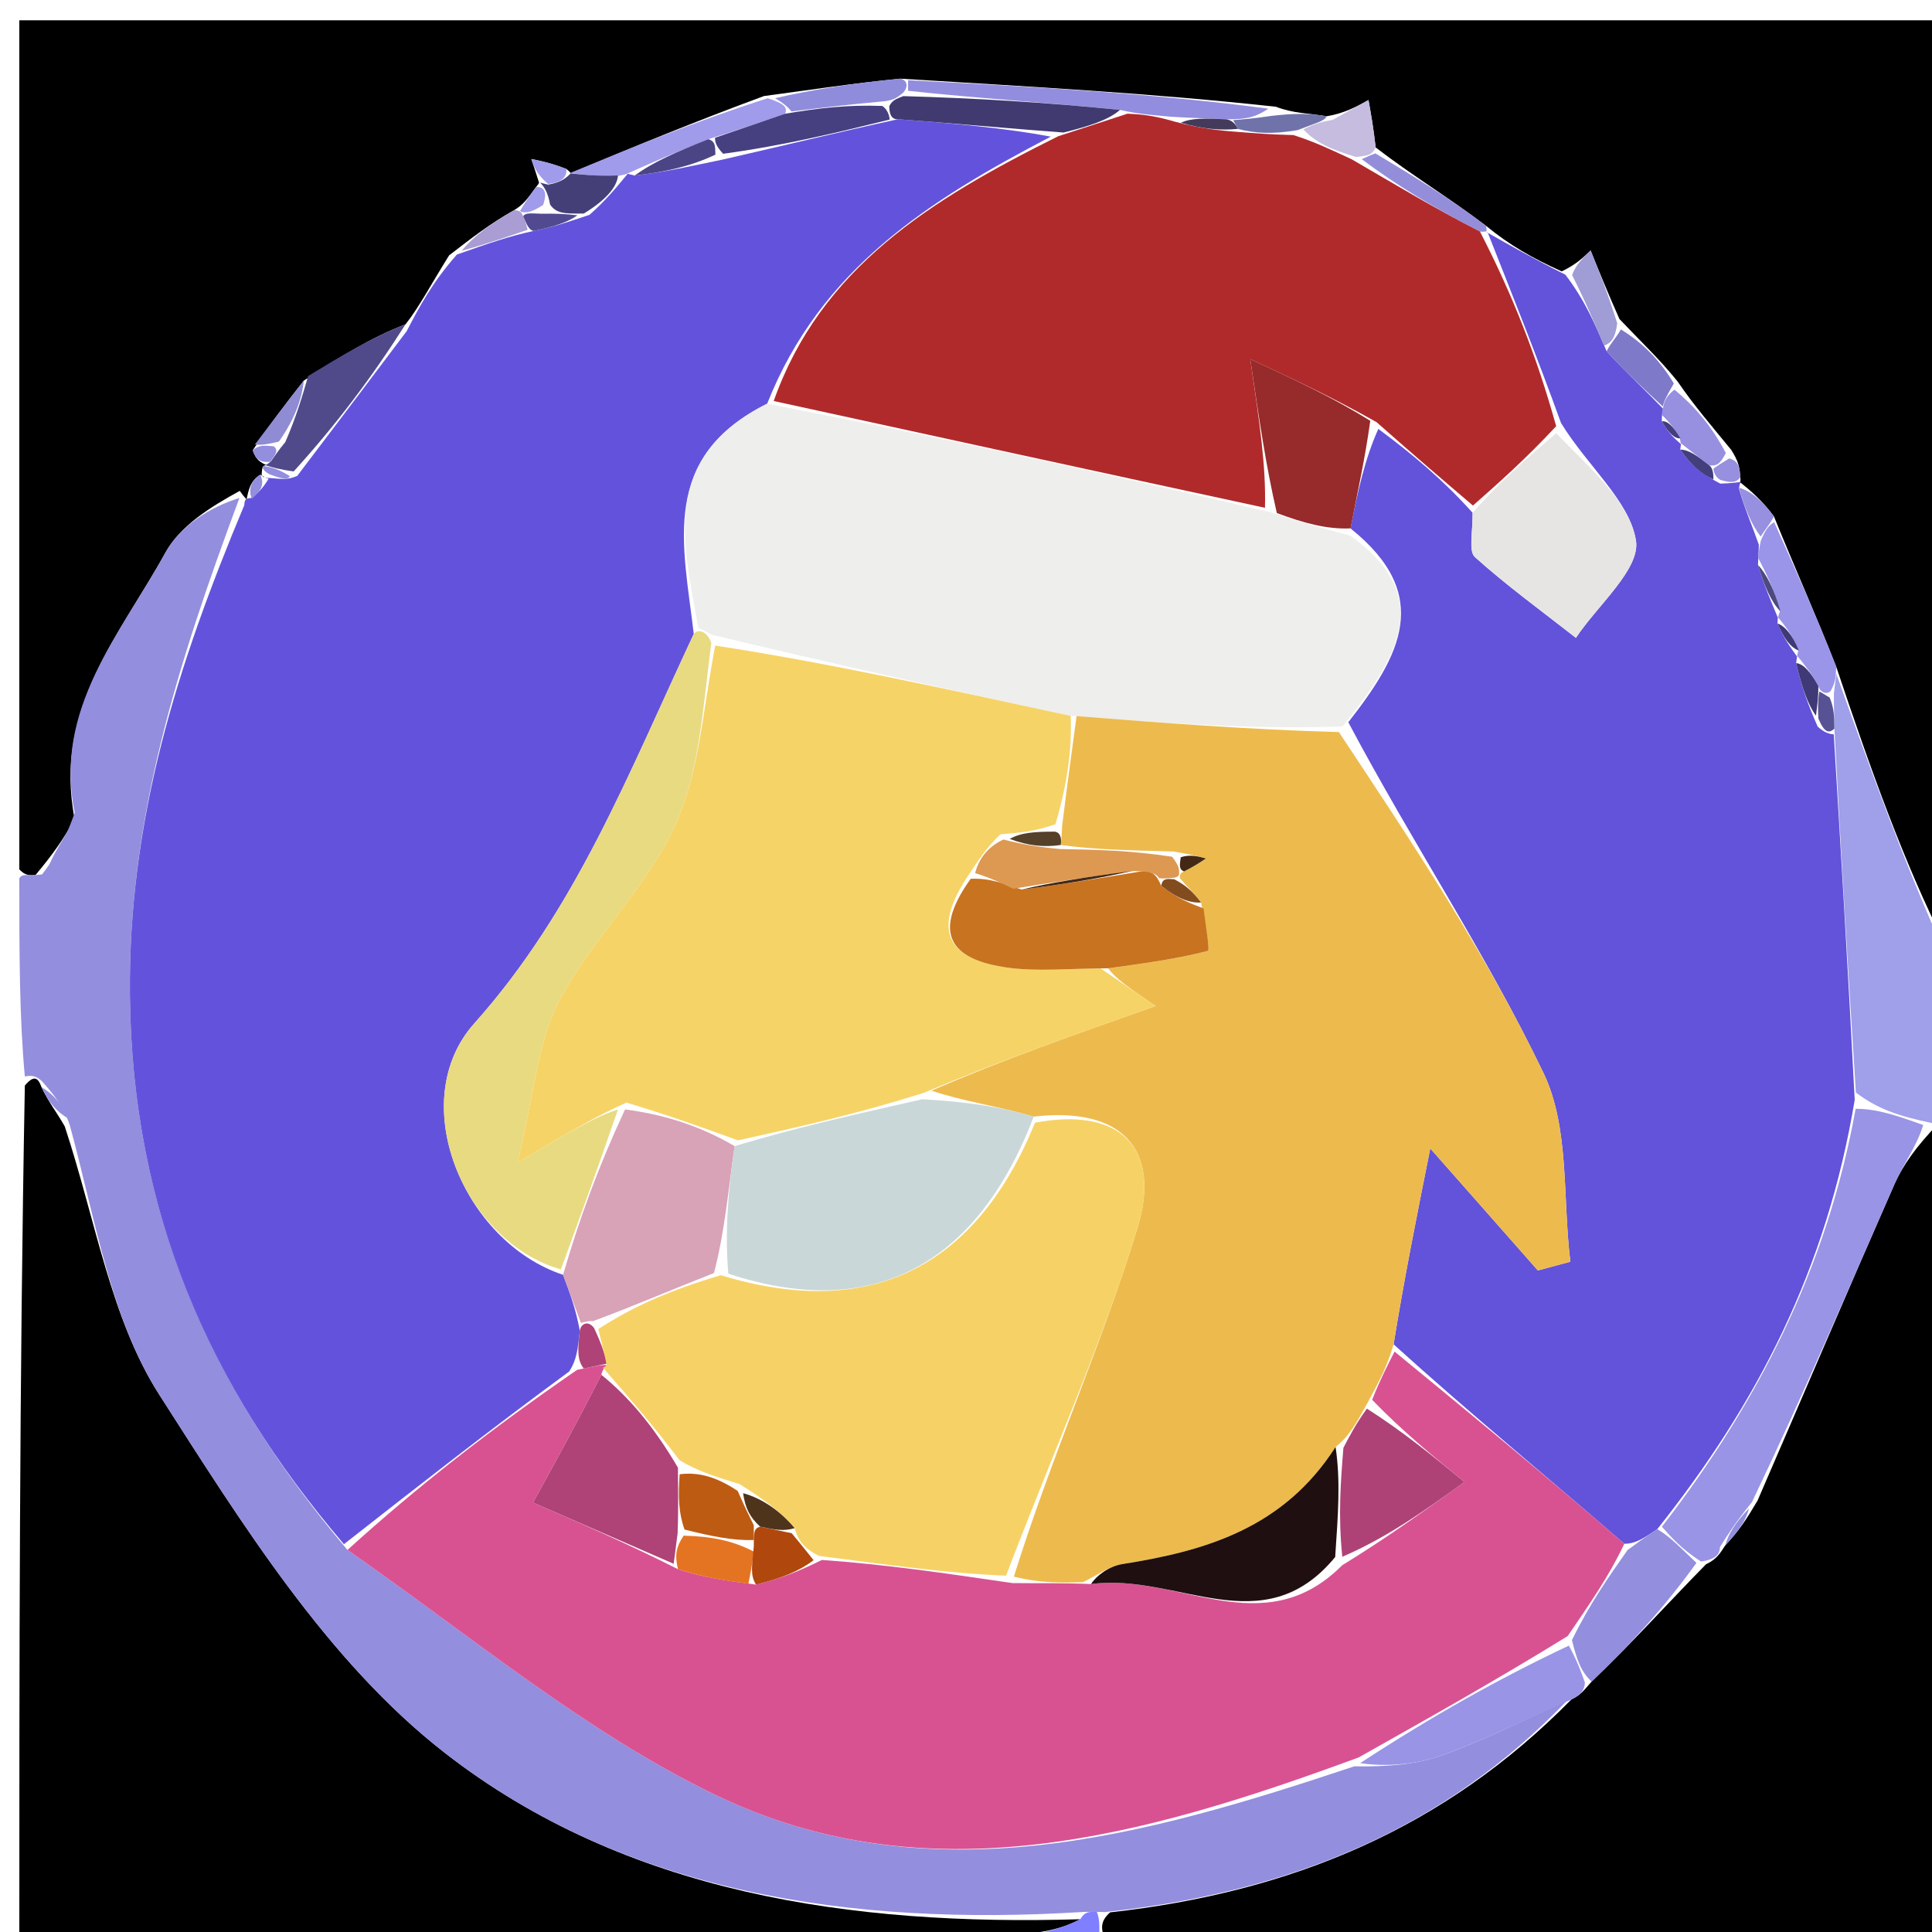 <svg version="1.1" id="Layer_1" xmlns="http://www.w3.org/2000/svg" xmlns:xlink="http://www.w3.org/1999/xlink" x="0px" y="0px"
	 width="100%" viewBox="0 0 100 100" enable-background="new 0 0 100 100" xml:space="preserve">
<path fill="#000000" opacity="1" stroke="none" 
	d="
M1,45 
	C1,30.367 1,15.734 1,1.05 
	C34.224,1.05 67.447,1.05 101,1.05 
	C101,16.686 101,32.374 100.674,48.868 
	C98.582,44.743 96.815,39.812 95.042,34.507 
	C93.966,31.765 92.898,29.395 91.818,26.728 
	C91.222,25.923 90.637,25.417 90.052,24.948 
	C90.052,24.986 90.111,24.94 90.077,24.706 
	C90.046,24.146 89.96,23.846 89.612,23.291 
	C88.577,22.023 87.715,21.036 86.822,19.732 
	C85.864,18.553 84.937,17.691 83.822,16.512 
	C83.2,15.118 82.765,14.042 82.331,12.965 
	C81.948,13.332 81.565,13.699 80.834,14.046 
	C79.314,13.36 78.142,12.695 76.917,11.689 
	C74.972,10.212 73.081,9.075 71.204,7.632 
	C71.089,6.61 70.961,5.894 70.833,5.179 
	C70.213,5.521 69.593,5.863 68.673,6.017 
	C67.659,5.851 66.946,5.873 66.04,5.525 
	C59.565,4.82 53.284,4.485 46.59,4.072 
	C44.096,4.318 42.014,4.643 39.545,4.971 
	C35.941,6.301 32.724,7.628 29.525,8.972 
	C29.543,8.988 29.566,8.945 29.321,8.749 
	C28.551,8.446 28.026,8.338 27.501,8.23 
	C27.629,8.614 27.758,8.998 27.888,9.413 
	C27.89,9.444 27.952,9.438 27.751,9.675 
	C27.329,10.248 27.11,10.585 26.609,10.879 
	C25.384,11.566 24.44,12.296 23.247,13.216 
	C22.348,14.652 21.697,15.898 20.989,16.788 
	C19.271,17.442 17.611,18.452 15.725,19.702 
	C14.731,20.965 13.962,21.987 13.082,23.305 
	C13.229,23.775 13.487,23.95 13.809,24.078 
	C13.873,24.032 13.721,24.076 13.645,24.118 
	C13.568,24.161 13.563,24.336 13.545,24.528 
	C13.527,24.72 13.908,24.776 13.475,24.572 
	C12.949,24.884 12.856,25.399 12.761,25.864 
	C12.758,25.813 12.663,25.778 12.411,25.407 
	C10.932,26.218 9.334,27.197 8.551,28.623 
	C6.251,32.816 2.751,36.667 3.862,42.377 
	C3.282,43.464 2.708,44.246 1.845,45.284 
	C1.37,45.361 1.185,45.181 1,45 
z"/>
<path fill="#000000" opacity="1" stroke="none" 
	d="
M45,101 
	C30.406,101 15.812,101 1,101 
	C1,86.313 1,71.625 1.286,56.187 
	C1.773,55.613 1.974,55.79 2.15,56.274 
	C2.517,57.053 2.909,57.525 3.352,58.302 
	C4.96,63.177 5.723,68.255 8.252,72.2 
	C12.514,78.85 16.948,86 23.028,90.731 
	C32.392,98.018 44.106,99.695 55.915,99.339 
	C54.878,99.879 53.896,100.048 52.529,100.135 
	C51.084,100.087 50.026,100.121 48.583,100.087 
	C47.132,100.346 46.066,100.673 45,101 
z"/>
<path fill="#000000" opacity="1" stroke="none" 
	d="
M101,59 
	C101,72.928 101,86.857 101,101 
	C86.646,101 72.292,101 57.372,100.665 
	C56.884,99.875 56.961,99.422 57.461,98.983 
	C66.845,97.938 74.756,94.65 81.329,87.968 
	C81.86,87.711 82.017,87.441 82.382,87.04 
	C84.508,85.005 86.287,83.019 88.304,80.965 
	C88.848,80.706 89.01,80.43 89.31,79.973 
	C90.001,79.248 90.409,78.62 90.971,77.67 
	C93.424,72.006 95.701,66.653 98.042,61.328 
	C98.506,60.272 99.215,59.324 100.261,58.225 
	C100.808,58.415 100.904,58.708 101,59 
z"/>
<path fill="#938EDE" opacity="1" stroke="none" 
	d="
M81.097,88.036 
	C74.756,94.65 66.845,97.938 57.193,98.968 
	C56.326,98.947 56.148,98.958 55.971,98.968 
	C44.106,99.695 32.392,98.018 23.028,90.731 
	C16.948,86 12.514,78.85 8.252,72.2 
	C5.723,68.255 4.96,63.177 3.606,58.218 
	C3.264,57.208 2.72,56.588 2.175,55.967 
	C1.974,55.79 1.773,55.613 1.286,55.718 
	C1,52.639 1,49.277 1,45.458 
	C1.185,45.181 1.37,45.361 2.176,45.261 
	C3.153,44.01 3.51,43.04 3.867,42.07 
	C2.751,36.667 6.251,32.816 8.551,28.623 
	C9.334,27.197 10.932,26.218 12.392,25.777 
	C9.146,34.498 6.631,42.466 6.725,51.542 
	C6.841,62.722 10.814,71.753 17.984,80.225 
	C24.413,84.703 30.29,89.649 36.992,92.888 
	C48.031,98.223 59.173,95.07 70.095,91.426 
	C71.666,91.448 73.227,91.363 74.637,90.858 
	C76.844,90.067 78.949,88.991 81.097,88.036 
z"/>
<path fill="#9F9FEA" opacity="1" stroke="none" 
	d="
M101,58.546 
	C100.904,58.708 100.808,58.415 99.996,58.129 
	C98.223,57.76 97.166,57.385 96.06,56.549 
	C95.646,50.061 95.281,44.035 94.948,37.711 
	C94.946,37.016 94.912,36.619 94.923,35.887 
	C94.995,35.328 95.022,35.104 95.049,34.88 
	C96.815,39.812 98.582,44.743 100.674,49.337 
	C101,52.031 101,55.061 101,58.546 
z"/>
<path fill="#7F7FFF" opacity="1" stroke="none" 
	d="
M55.915,99.339 
	C56.148,98.958 56.326,98.947 56.771,98.952 
	C56.961,99.422 56.884,99.875 56.903,100.665 
	C55.933,101 54.866,101 53.381,100.804 
	C52.963,100.608 52.915,100.216 52.915,100.216 
	C53.896,100.048 54.878,99.879 55.915,99.339 
z"/>
<path fill="#7F7FFF" opacity="1" stroke="none" 
	d="
M45.4,101 
	C46.066,100.673 47.132,100.346 48.591,100.298 
	C48.985,100.577 49,101 49,101 
	C47.933,101 46.867,101 45.4,101 
z"/>
<path fill="#AA95AA" opacity="1" stroke="none" 
	d="
M49.4,101 
	C49,101 48.985,100.577 48.976,100.366 
	C50.026,100.121 51.084,100.087 52.529,100.135 
	C52.915,100.216 52.963,100.608 52.981,100.804 
	C51.933,101 50.867,101 49.4,101 
z"/>
<path fill="#6353DC" opacity="1" stroke="none" 
	d="
M17.802,79.927 
	C10.814,71.753 6.841,62.722 6.725,51.542 
	C6.631,42.466 9.146,34.498 12.644,26.148 
	C12.663,25.778 12.758,25.813 13.032,25.766 
	C13.507,25.404 13.708,25.09 13.908,24.776 
	C13.908,24.776 13.527,24.72 13.928,24.739 
	C14.614,24.798 14.899,24.839 15.384,24.634 
	C17.404,21.974 19.225,19.559 21.047,17.144 
	C21.697,15.898 22.348,14.652 23.65,13.174 
	C25.303,12.591 26.306,12.241 27.616,11.953 
	C28.677,11.747 29.431,11.478 30.514,11.118 
	C31.395,10.338 31.946,9.648 32.501,8.982 
	C32.504,9.005 32.461,8.987 32.854,9.087 
	C34.51,8.891 35.773,8.596 37.434,8.253 
	C40.571,7.534 43.309,6.862 46.475,6.171 
	C49.488,6.395 52.075,6.638 54.387,7.072 
	C48.088,10.369 42.475,13.903 39.71,20.894 
	C34.124,23.684 35.364,28.158 35.909,32.815 
	C32.522,40.044 29.814,47.079 24.55,52.971 
	C20.949,57.001 23.982,64.272 29.145,65.985 
	C29.527,67.004 29.798,67.741 30.012,68.883 
	C29.906,69.831 29.857,70.373 29.466,70.985 
	C25.351,74.011 21.577,76.969 17.802,79.927 
z"/>
<path fill="#6352DA" opacity="1" stroke="none" 
	d="
M94.915,38.009 
	C95.281,44.035 95.646,50.061 95.999,56.93 
	C94.537,65.735 90.923,72.681 85.782,79.147 
	C85.11,79.59 84.677,79.909 84.076,79.905 
	C80,76.374 76.091,73.166 72.132,69.582 
	C72.68,66.2 73.28,63.196 74.03,59.443 
	C76.037,61.719 77.819,63.738 79.6,65.758 
	C80.16,65.607 80.721,65.457 81.282,65.306 
	C80.874,62.029 81.251,58.375 79.897,55.551 
	C76.931,49.369 73.088,43.608 69.788,37.383 
	C72.483,33.941 74.212,30.799 69.902,27.35 
	C70.288,25.363 70.652,23.745 71.342,22.199 
	C73.192,23.57 74.715,24.869 76.221,26.54 
	C76.235,27.57 75.999,28.527 76.344,28.837 
	C78,30.325 79.812,31.639 81.569,33.015 
	C82.693,31.322 84.914,29.453 84.677,27.978 
	C84.346,25.917 82.183,24.15 80.799,21.896 
	C79.515,18.345 78.235,15.155 76.98,11.976 
	C77.005,11.988 76.971,12.029 76.971,12.029 
	C78.142,12.695 79.314,13.36 81.024,14.218 
	C82.048,15.57 82.534,16.729 83.159,18.181 
	C84.22,19.328 85.144,20.184 86.074,21.148 
	C86.08,21.255 86.004,21.458 86.018,21.809 
	C86.37,22.441 86.707,22.721 87.019,23.001 
	C86.994,23.001 87.02,22.958 86.969,23.271 
	C87.507,24.062 88.096,24.538 89.043,25.032 
	C89.638,25.013 89.874,24.976 90.111,24.94 
	C90.111,24.94 90.052,24.986 90.006,25.282 
	C90.318,26.37 90.675,27.162 91.035,28.186 
	C91.038,28.418 91.004,28.882 90.993,29.24 
	C91.34,30.394 91.699,31.189 92.03,31.991 
	C92.002,31.999 92.028,31.947 92.003,32.271 
	C92.338,33.064 92.698,33.533 93.028,34.001 
	C92.999,34.001 93.026,33.95 92.969,34.32 
	C93.262,35.616 93.612,36.54 94.084,37.611 
	C94.419,37.908 94.655,37.992 94.915,38.009 
z"/>
<path fill="#928DDE" opacity="1" stroke="none" 
	d="
M47.002,4.151 
	C53.284,4.485 59.565,4.82 65.646,5.624 
	C64.905,6.134 64.366,6.176 63.46,6.174 
	C62.358,6.119 61.622,6.107 60.573,6.039 
	C59.627,5.949 58.994,5.917 57.969,5.689 
	C54.052,5.29 50.527,5.086 47.002,4.699 
	C47.001,4.516 47.002,4.151 47.002,4.151 
z"/>
<path fill="#504A8A" opacity="1" stroke="none" 
	d="
M20.989,16.788 
	C19.225,19.559 17.404,21.974 15.202,24.401 
	C14.454,24.3 14.088,24.188 13.721,24.076 
	C13.721,24.076 13.873,24.032 14.037,23.858 
	C14.302,23.499 14.404,23.314 14.766,22.886 
	C15.334,21.583 15.642,20.523 15.95,19.463 
	C17.611,18.452 19.271,17.442 20.989,16.788 
z"/>
<path fill="#A09BEB" opacity="1" stroke="none" 
	d="
M32.461,8.987 
	C32.461,8.987 32.504,9.005 31.99,9.106 
	C30.82,9.123 30.163,9.039 29.507,8.955 
	C32.724,7.628 35.941,6.301 39.732,5.085 
	C40.561,5.347 40.781,5.537 40.638,5.886 
	C39.21,6.38 38.111,6.754 36.668,7.202 
	C35.036,7.846 33.749,8.417 32.461,8.987 
z"/>
<path fill="#9B95E9" opacity="1" stroke="none" 
	d="
M91.004,28.882 
	C91.004,28.882 91.038,28.418 91.135,28.005 
	C91.39,27.36 91.589,27.171 91.829,27.026 
	C92.898,29.395 93.966,31.765 95.042,34.507 
	C95.022,35.104 94.995,35.328 94.75,35.773 
	C94.532,35.994 94.171,35.79 94.118,35.504 
	C93.718,34.794 93.372,34.372 93.026,33.95 
	C93.026,33.95 92.999,34.001 93.079,33.671 
	C92.782,32.877 92.405,32.412 92.028,31.947 
	C92.028,31.947 92.002,31.999 92.128,31.653 
	C91.838,30.499 91.421,29.691 91.004,28.882 
z"/>
<path fill="#948EDA" opacity="1" stroke="none" 
	d="
M71.19,7.938 
	C73.081,9.075 74.972,10.212 76.917,11.689 
	C76.971,12.029 77.005,11.988 76.625,11.992 
	C74.25,10.785 72.255,9.573 70.485,8.239 
	C70.87,8.058 71.03,7.998 71.19,7.938 
z"/>
<path fill="#908CDC" opacity="1" stroke="none" 
	d="
M40.966,5.767 
	C40.781,5.537 40.561,5.347 40.119,5.083 
	C42.014,4.643 44.096,4.318 46.59,4.072 
	C47.002,4.151 47.001,4.516 46.755,4.792 
	C46.347,5.133 46.184,5.198 45.657,5.253 
	C43.851,5.417 42.408,5.592 40.966,5.767 
z"/>
<path fill="#A09CD6" opacity="1" stroke="none" 
	d="
M83.021,17.889 
	C82.534,16.729 82.048,15.57 81.371,14.238 
	C81.565,13.699 81.948,13.332 82.331,12.965 
	C82.765,14.042 83.2,15.118 83.707,16.733 
	C83.601,17.569 83.348,17.775 83.021,17.889 
z"/>
<path fill="#7F79CA" opacity="1" stroke="none" 
	d="
M83.159,18.181 
	C83.348,17.775 83.601,17.569 83.896,17.051 
	C84.937,17.691 85.864,18.553 86.637,19.849 
	C86.267,20.492 86.128,20.744 86.068,21.04 
	C85.144,20.184 84.22,19.328 83.159,18.181 
z"/>
<path fill="#444077" opacity="1" stroke="none" 
	d="
M29.525,8.972 
	C30.163,9.039 30.82,9.123 31.987,9.083 
	C31.946,9.648 31.395,10.338 30.218,11.053 
	C29.194,11.065 28.795,11.052 28.472,10.587 
	C28.35,9.902 28.151,9.67 27.952,9.438 
	C27.952,9.438 27.89,9.444 28.373,9.557 
	C29.093,9.428 29.329,9.186 29.566,8.945 
	C29.566,8.945 29.543,8.988 29.525,8.972 
z"/>
<path fill="#C5BCE0" opacity="1" stroke="none" 
	d="
M68.973,6.205 
	C69.593,5.863 70.213,5.521 70.833,5.179 
	C70.961,5.894 71.089,6.61 71.204,7.632 
	C71.03,7.998 70.87,8.058 70.189,8.123 
	C68.861,7.736 68.054,7.344 67.462,6.696 
	C68.109,6.362 68.541,6.283 68.973,6.205 
z"/>
<path fill="#A99DD3" opacity="1" stroke="none" 
	d="
M27.31,11.892 
	C26.306,12.241 25.303,12.591 23.898,12.983 
	C24.44,12.296 25.384,11.566 26.637,10.876 
	C26.946,10.916 26.967,10.967 27.08,11.188 
	C27.193,11.409 27.31,11.892 27.31,11.892 
z"/>
<path fill="#938EDE" opacity="1" stroke="none" 
	d="
M3.862,42.377 
	C3.51,43.04 3.153,44.01 2.465,45.003 
	C2.708,44.246 3.282,43.464 3.862,42.377 
z"/>
<path fill="#978FDF" opacity="1" stroke="none" 
	d="
M86.074,21.148 
	C86.128,20.744 86.267,20.492 86.669,20.166 
	C87.715,21.036 88.577,22.023 89.329,23.448 
	C89.042,24.008 88.865,24.131 88.475,24.087 
	C87.849,23.6 87.434,23.279 87.02,22.958 
	C87.02,22.958 86.994,23.001 86.95,22.686 
	C86.605,22.066 86.305,21.762 86.004,21.458 
	C86.004,21.458 86.08,21.255 86.074,21.148 
z"/>
<path fill="#7073AA" opacity="1" stroke="none" 
	d="
M68.673,6.017 
	C68.541,6.283 68.109,6.362 67.162,6.735 
	C65.804,6.964 64.962,6.898 64.061,6.671 
	C64.003,6.51 63.826,6.218 63.826,6.218 
	C64.366,6.176 64.905,6.134 65.839,5.994 
	C66.946,5.873 67.659,5.851 68.673,6.017 
z"/>
<path fill="#8F8CD3" opacity="1" stroke="none" 
	d="
M15.725,19.702 
	C15.642,20.523 15.334,21.583 14.436,22.856 
	C13.629,23.05 13.411,23.03 13.193,23.01 
	C13.962,21.987 14.731,20.965 15.725,19.702 
z"/>
<path fill="#978FDF" opacity="1" stroke="none" 
	d="
M91.818,26.728 
	C91.589,27.171 91.39,27.36 91.132,27.773 
	C90.675,27.162 90.318,26.37 90.007,25.245 
	C90.637,25.417 91.222,25.923 91.818,26.728 
z"/>
<path fill="#A09BEB" opacity="1" stroke="none" 
	d="
M29.321,8.749 
	C29.329,9.186 29.093,9.428 28.372,9.526 
	C27.758,8.998 27.629,8.614 27.501,8.23 
	C28.026,8.338 28.551,8.446 29.321,8.749 
z"/>
<path fill="#938EDE" opacity="1" stroke="none" 
	d="
M13.475,24.572 
	C13.708,25.09 13.507,25.404 13.035,25.816 
	C12.856,25.399 12.949,24.884 13.475,24.572 
z"/>
<path fill="#978FDF" opacity="1" stroke="none" 
	d="
M90.077,24.706 
	C89.874,24.976 89.638,25.013 89.045,24.841 
	C88.689,24.634 88.688,24.253 88.688,24.253 
	C88.865,24.131 89.042,24.008 89.503,23.729 
	C89.96,23.846 90.046,24.146 90.077,24.706 
z"/>
<path fill="#938EDE" opacity="1" stroke="none" 
	d="
M13.645,24.118 
	C14.088,24.188 14.454,24.3 15.003,24.646 
	C14.899,24.839 14.614,24.798 13.946,24.547 
	C13.563,24.336 13.568,24.161 13.645,24.118 
z"/>
<path fill="#938EDE" opacity="1" stroke="none" 
	d="
M13.082,23.305 
	C13.411,23.03 13.629,23.05 14.177,23.1 
	C14.404,23.314 14.302,23.499 13.973,23.904 
	C13.487,23.95 13.229,23.775 13.082,23.305 
z"/>
<path fill="#A09BEB" opacity="1" stroke="none" 
	d="
M27.751,9.675 
	C28.151,9.67 28.35,9.902 28.113,10.609 
	C27.44,11.045 27.204,11.006 26.967,10.967 
	C26.967,10.967 26.946,10.916 26.918,10.919 
	C27.11,10.585 27.329,10.248 27.751,9.675 
z"/>
<path fill="#938EDE" opacity="1" stroke="none" 
	d="
M2.15,56.274 
	C2.72,56.588 3.264,57.208 3.555,57.912 
	C2.909,57.525 2.517,57.053 2.15,56.274 
z"/>
<path fill="#9994E5" opacity="1" stroke="none" 
	d="
M86.02,79.023 
	C90.923,72.681 94.537,65.735 96.048,57.392 
	C97.166,57.385 98.223,57.76 99.546,58.231 
	C99.215,59.324 98.506,60.272 98.042,61.328 
	C95.701,66.653 93.424,72.006 90.68,77.752 
	C89.833,78.793 89.43,79.431 89.028,80.07 
	C89.01,80.43 88.848,80.706 88.045,80.825 
	C87.039,80.176 86.53,79.6 86.02,79.023 
z"/>
<path fill="#9994E5" opacity="1" stroke="none" 
	d="
M81.329,87.968 
	C78.949,88.991 76.844,90.067 74.637,90.858 
	C73.227,91.363 71.666,91.448 70.403,91.259 
	C74.082,88.853 77.532,86.91 81.204,85.176 
	C81.629,85.953 81.832,86.521 82.035,87.089 
	C82.017,87.441 81.86,87.711 81.329,87.968 
z"/>
<path fill="#938EDE" opacity="1" stroke="none" 
	d="
M82.382,87.04 
	C81.832,86.521 81.629,85.953 81.364,84.893 
	C82.283,83.01 83.263,81.619 84.244,80.228 
	C84.677,79.909 85.11,79.59 85.782,79.147 
	C86.53,79.6 87.039,80.176 87.807,80.893 
	C86.287,83.019 84.508,85.005 82.382,87.04 
z"/>
<path fill="#938EDE" opacity="1" stroke="none" 
	d="
M89.31,79.973 
	C89.43,79.431 89.833,78.793 90.526,78.073 
	C90.409,78.62 90.001,79.248 89.31,79.973 
z"/>
<path fill="#D85292" opacity="1" stroke="none" 
	d="
M84.076,79.905 
	C83.263,81.619 82.283,83.01 81.142,84.684 
	C77.532,86.91 74.082,88.853 70.325,90.964 
	C59.173,95.07 48.031,98.223 36.992,92.888 
	C30.29,89.649 24.413,84.703 17.984,80.225 
	C21.577,76.969 25.351,74.011 29.873,70.903 
	C30.892,70.693 31.162,70.635 31.401,70.658 
	C31.37,70.739 31.209,70.793 31.125,71.158 
	C29.891,73.606 28.741,75.689 27.591,77.773 
	C30.018,78.829 32.444,79.886 35.092,81.22 
	C36.454,81.657 37.595,81.816 39.131,82.018 
	C40.439,81.696 41.351,81.33 42.539,80.743 
	C45.877,80.978 48.938,81.434 52.403,81.94 
	C53.889,81.958 54.971,81.925 56.472,81.99 
	C60.931,81.388 65.357,85.144 69.47,81.019 
	C71.825,79.571 73.812,78.138 75.799,76.705 
	C74.195,75.391 72.59,74.078 71.022,72.455 
	C71.434,71.417 71.808,70.688 72.183,69.958 
	C76.091,73.166 80,76.374 84.076,79.905 
z"/>
<path fill="#565293" opacity="1" stroke="none" 
	d="
M94.171,35.79 
	C94.171,35.79 94.532,35.994 94.705,36.108 
	C94.912,36.619 94.946,37.016 94.948,37.711 
	C94.655,37.992 94.419,37.908 94.118,37.188 
	C94.077,36.343 94.124,36.067 94.171,35.79 
z"/>
<path fill="#B12A2B" opacity="1" stroke="none" 
	d="
M64.12,6.832 
	C64.962,6.898 65.804,6.964 66.947,6.991 
	C68.054,7.344 68.861,7.736 69.964,8.245 
	C72.255,9.573 74.25,10.785 76.6,11.981 
	C78.235,15.155 79.515,18.345 80.547,22.06 
	C78.946,23.779 77.592,24.974 76.239,26.168 
	C74.715,24.869 73.192,23.57 71.252,21.852 
	C68.979,20.571 67.122,19.708 64.714,18.59 
	C65.207,21.932 65.532,24.138 65.474,26.283 
	C56.743,24.401 48.395,22.579 40.047,20.757 
	C42.475,13.903 48.088,10.369 54.774,7.051 
	C56.411,6.521 57.385,6.202 58.36,5.884 
	C58.994,5.917 59.627,5.949 60.812,6.298 
	C62.282,6.687 63.201,6.759 64.12,6.832 
z"/>
<path fill="#EEEEED" opacity="1" stroke="none" 
	d="
M39.71,20.894 
	C48.395,22.579 56.743,24.401 65.705,26.496 
	C67.506,27.085 68.693,27.401 69.88,27.718 
	C74.212,30.799 72.483,33.941 69.485,37.6 
	C64.572,37.762 60.148,37.414 55.418,37.053 
	C49.081,35.691 43.049,34.342 36.814,32.848 
	C36.61,32.703 36.152,32.506 36.152,32.506 
	C35.364,28.158 34.124,23.684 39.71,20.894 
z"/>
<path fill="#E8DA81" opacity="1" stroke="none" 
	d="
M35.909,32.815 
	C36.152,32.506 36.61,32.703 36.818,33.271 
	C36.358,36.853 36.183,40.1 34.897,42.823 
	C33.381,46.034 30.613,48.638 28.945,51.799 
	C27.823,53.925 27.666,56.562 26.784,60.17 
	C29.6,58.514 30.825,57.793 31.985,57.429 
	C30.957,60.424 29.995,63.063 29.033,65.703 
	C23.982,64.272 20.949,57.001 24.55,52.971 
	C29.814,47.079 32.522,40.044 35.909,32.815 
z"/>
<path fill="#D8A2B7" opacity="1" stroke="none" 
	d="
M29.145,65.985 
	C29.995,63.063 30.957,60.424 32.353,57.424 
	C34.591,57.718 36.395,58.371 38.024,59.324 
	C37.682,61.685 37.514,63.747 36.956,65.89 
	C34.679,66.787 32.792,67.605 30.692,68.383 
	C30.479,68.342 30.069,68.478 30.069,68.478 
	C29.798,67.741 29.527,67.004 29.145,65.985 
z"/>
<path fill="#463F80" opacity="1" stroke="none" 
	d="
M40.638,5.886 
	C42.408,5.592 43.851,5.417 45.664,5.484 
	C46.036,5.726 46.048,6.19 46.048,6.19 
	C43.309,6.862 40.571,7.534 37.428,7.959 
	C37.019,7.518 37.015,7.323 37.011,7.129 
	C38.111,6.754 39.21,6.38 40.638,5.886 
z"/>
<path fill="#403A70" opacity="1" stroke="none" 
	d="
M46.475,6.171 
	C46.048,6.19 46.036,5.726 46.028,5.495 
	C46.184,5.198 46.347,5.133 46.756,4.975 
	C50.527,5.086 54.052,5.29 57.969,5.689 
	C57.385,6.202 56.411,6.521 55.049,6.86 
	C52.075,6.638 49.488,6.395 46.475,6.171 
z"/>
<path fill="#4B4586" opacity="1" stroke="none" 
	d="
M36.668,7.202 
	C37.015,7.323 37.019,7.518 37.029,8.006 
	C35.773,8.596 34.51,8.891 32.854,9.087 
	C33.749,8.417 35.036,7.846 36.668,7.202 
z"/>
<path fill="#524A90" opacity="1" stroke="none" 
	d="
M27.08,11.188 
	C27.204,11.006 27.44,11.045 28.036,11.062 
	C28.795,11.052 29.194,11.065 29.889,11.144 
	C29.431,11.478 28.677,11.747 27.616,11.953 
	C27.31,11.892 27.193,11.409 27.08,11.188 
z"/>
<path fill="#AF4276" opacity="1" stroke="none" 
	d="
M30.012,68.883 
	C30.069,68.478 30.479,68.342 30.756,68.752 
	C31.166,69.634 31.299,70.106 31.432,70.577 
	C31.162,70.635 30.892,70.693 30.214,70.834 
	C29.857,70.373 29.906,69.831 30.012,68.883 
z"/>
<path fill="#EDBB4D" opacity="1" stroke="none" 
	d="
M55.723,37.066 
	C60.148,37.414 64.572,37.762 69.3,37.892 
	C73.088,43.608 76.931,49.369 79.897,55.551 
	C81.251,58.375 80.874,62.029 81.282,65.306 
	C80.721,65.457 80.16,65.607 79.6,65.758 
	C77.819,63.738 76.037,61.719 74.03,59.443 
	C73.28,63.196 72.68,66.2 72.132,69.582 
	C71.808,70.688 71.434,71.417 70.788,72.602 
	C70.189,73.684 69.862,74.311 69.129,74.895 
	C66.444,79.084 62.437,80.272 58.104,80.955 
	C57.389,81.067 56.736,81.57 56.054,81.893 
	C54.971,81.925 53.889,81.958 52.478,81.606 
	C54.431,75.344 57.044,69.567 58.877,63.552 
	C60.111,59.506 58.079,57.264 53.504,57.796 
	C51.665,57.252 49.895,57.021 48.215,56.453 
	C51.966,54.829 55.629,53.543 59.813,52.073 
	C58.497,51.173 57.733,50.65 57.363,50.119 
	C59.356,49.845 60.965,49.622 62.526,49.216 
	C62.633,49.188 62.382,47.785 62.168,46.713 
	C61.706,46.113 61.373,45.822 61.062,45.446 
	C61.085,45.36 61.026,45.194 61.288,45.107 
	C61.84,44.824 62.131,44.628 62.421,44.432 
	C62.005,44.322 61.589,44.212 60.723,44.074 
	C58.468,44.012 56.663,43.979 54.901,43.737 
	C54.943,43.528 54.951,43.101 54.979,42.716 
	C55.246,40.576 55.485,38.821 55.723,37.066 
z"/>
<path fill="#E6E5E3" opacity="1" stroke="none" 
	d="
M76.221,26.54 
	C77.592,24.974 78.946,23.779 80.552,22.421 
	C82.183,24.15 84.346,25.917 84.677,27.978 
	C84.914,29.453 82.693,31.322 81.569,33.015 
	C79.812,31.639 78,30.325 76.344,28.837 
	C75.999,28.527 76.235,27.57 76.221,26.54 
z"/>
<path fill="#972A2B" opacity="1" stroke="none" 
	d="
M69.902,27.35 
	C68.693,27.401 67.506,27.085 66.089,26.556 
	C65.532,24.138 65.207,21.932 64.714,18.59 
	C67.122,19.708 68.979,20.571 70.926,21.78 
	C70.652,23.745 70.288,25.363 69.902,27.35 
z"/>
<path fill="#433E7C" opacity="1" stroke="none" 
	d="
M88.475,24.087 
	C88.688,24.253 88.689,24.634 88.687,24.824 
	C88.096,24.538 87.507,24.062 86.969,23.271 
	C87.434,23.279 87.849,23.6 88.475,24.087 
z"/>
<path fill="#4E4A7F" opacity="1" stroke="none" 
	d="
M90.993,29.24 
	C91.421,29.691 91.838,30.499 92.156,31.646 
	C91.699,31.189 91.34,30.394 90.993,29.24 
z"/>
<path fill="#3F3A75" opacity="1" stroke="none" 
	d="
M94.118,35.504 
	C94.124,36.067 94.077,36.343 93.996,37.043 
	C93.612,36.54 93.262,35.616 92.969,34.32 
	C93.372,34.372 93.718,34.794 94.118,35.504 
z"/>
<path fill="#3F3A75" opacity="1" stroke="none" 
	d="
M92.003,32.271 
	C92.405,32.412 92.782,32.877 93.108,33.672 
	C92.698,33.533 92.338,33.064 92.003,32.271 
z"/>
<path fill="#433E7C" opacity="1" stroke="none" 
	d="
M86.018,21.809 
	C86.305,21.762 86.605,22.066 86.975,22.686 
	C86.707,22.721 86.37,22.441 86.018,21.809 
z"/>
<path fill="#433A5C" opacity="1" stroke="none" 
	d="
M64.061,6.671 
	C63.201,6.759 62.282,6.687 61.124,6.355 
	C61.622,6.107 62.358,6.119 63.46,6.174 
	C63.826,6.218 64.003,6.51 64.061,6.671 
z"/>
<path fill="#F6D266" opacity="1" stroke="none" 
	d="
M53.573,58.11 
	C58.079,57.264 60.111,59.506 58.877,63.552 
	C57.044,69.567 54.431,75.344 52.074,81.556 
	C48.938,81.434 45.877,80.978 42.388,80.535 
	C41.633,80.15 41.306,79.755 41.133,79.098 
	C40.378,78.203 39.469,77.567 38.281,76.818 
	C37.088,76.444 36.174,76.184 35.172,75.58 
	C33.792,73.755 32.501,72.274 31.209,70.793 
	C31.209,70.793 31.37,70.739 31.401,70.658 
	C31.299,70.106 31.166,69.634 30.968,68.793 
	C32.792,67.605 34.679,66.787 37.309,66.004 
	C45.077,68.369 50.53,65.584 53.573,58.11 
z"/>
<path fill="#AF4276" opacity="1" stroke="none" 
	d="
M31.125,71.158 
	C32.501,72.274 33.792,73.755 35.089,75.964 
	C35.103,77.474 35.112,78.258 35.074,79.358 
	C34.976,80.097 34.923,80.52 34.87,80.942 
	C32.444,79.886 30.018,78.829 27.591,77.773 
	C28.741,75.689 29.891,73.606 31.125,71.158 
z"/>
<path fill="#AE4276" opacity="1" stroke="none" 
	d="
M69.535,74.938 
	C69.862,74.311 70.189,73.684 70.751,72.91 
	C72.59,74.078 74.195,75.391 75.799,76.705 
	C73.812,78.138 71.825,79.571 69.477,80.578 
	C69.255,78.414 69.395,76.676 69.535,74.938 
z"/>
<path fill="#200F10" opacity="1" stroke="none" 
	d="
M69.129,74.895 
	C69.395,76.676 69.255,78.414 69.109,80.592 
	C65.357,85.144 60.931,81.388 56.472,81.99 
	C56.736,81.57 57.389,81.067 58.104,80.955 
	C62.437,80.272 66.444,79.084 69.129,74.895 
z"/>
<path fill="#E57422" opacity="1" stroke="none" 
	d="
M35.092,81.22 
	C34.923,80.52 34.976,80.097 35.385,79.486 
	C36.833,79.521 37.925,79.744 39.013,80.308 
	C38.918,81.09 38.827,81.532 38.736,81.974 
	C37.595,81.816 36.454,81.657 35.092,81.22 
z"/>
<path fill="#B0470D" opacity="1" stroke="none" 
	d="
M39.131,82.018 
	C38.827,81.532 38.918,81.09 39.015,80.053 
	C39.019,79.289 39.018,79.119 39.344,79.02 
	C40.107,79.18 40.543,79.269 40.979,79.359 
	C41.306,79.755 41.633,80.15 42.112,80.755 
	C41.351,81.33 40.439,81.696 39.131,82.018 
z"/>
<path fill="#F6D366" opacity="1" stroke="none" 
	d="
M55.418,37.053 
	C55.485,38.821 55.246,40.576 54.628,42.661 
	C53.537,43.044 52.825,43.098 51.783,43.182 
	C51.044,43.877 50.635,44.542 49.995,45.5 
	C48.005,48.599 49.59,49.715 52.099,50.077 
	C53.691,50.307 55.343,50.124 56.968,50.126 
	C57.733,50.65 58.497,51.173 59.813,52.073 
	C55.629,53.543 51.966,54.829 47.822,56.561 
	C44.293,57.679 41.246,58.352 38.198,59.024 
	C36.395,58.371 34.591,57.718 32.418,57.069 
	C30.825,57.793 29.6,58.514 26.784,60.17 
	C27.666,56.562 27.823,53.925 28.945,51.799 
	C30.613,48.638 33.381,46.034 34.897,42.823 
	C36.183,40.1 36.358,36.853 37.021,33.415 
	C43.049,34.342 49.081,35.691 55.418,37.053 
z"/>
<path fill="#C9D7D8" opacity="1" stroke="none" 
	d="
M38.024,59.324 
	C41.246,58.352 44.293,57.679 47.733,56.898 
	C49.895,57.021 51.665,57.252 53.504,57.796 
	C50.53,65.584 45.077,68.369 37.698,65.924 
	C37.514,63.747 37.682,61.685 38.024,59.324 
z"/>
<path fill="#C87320" opacity="1" stroke="none" 
	d="
M57.363,50.119 
	C55.343,50.124 53.691,50.307 52.099,50.077 
	C49.59,49.715 48.005,48.599 50.245,45.484 
	C51.298,45.451 51.871,45.726 52.883,46.042 
	C55.207,45.753 57.091,45.424 59.167,45.087 
	C59.631,45.109 59.846,45.235 60.102,45.842 
	C60.899,46.491 61.598,46.756 62.297,47.022 
	C62.382,47.785 62.633,49.188 62.526,49.216 
	C60.965,49.622 59.356,49.845 57.363,50.119 
z"/>
<path fill="#DD9852" opacity="1" stroke="none" 
	d="
M60.004,45.459 
	C59.846,45.235 59.631,45.109 58.736,45.084 
	C56.223,45.393 54.333,45.697 52.444,46.001 
	C51.871,45.726 51.298,45.451 50.475,45.191 
	C50.635,44.542 51.044,43.877 51.933,43.454 
	C53.228,43.78 54.043,43.863 54.859,43.946 
	C56.663,43.979 58.468,44.012 60.664,44.344 
	C61.046,44.826 61.036,45.01 61.026,45.194 
	C61.026,45.194 61.085,45.36 60.804,45.426 
	C60.35,45.48 60.177,45.469 60.004,45.459 
z"/>
<path fill="#554029" opacity="1" stroke="none" 
	d="
M54.901,43.737 
	C54.043,43.863 53.228,43.78 52.263,43.424 
	C52.825,43.098 53.537,43.044 54.6,43.046 
	C54.951,43.101 54.943,43.528 54.901,43.737 
z"/>
<path fill="#824C1F" opacity="1" stroke="none" 
	d="
M60.102,45.842 
	C60.177,45.469 60.35,45.48 60.781,45.511 
	C61.373,45.822 61.706,46.113 62.168,46.713 
	C61.598,46.756 60.899,46.491 60.102,45.842 
z"/>
<path fill="#442815" opacity="1" stroke="none" 
	d="
M61.288,45.107 
	C61.036,45.01 61.046,44.826 61.114,44.372 
	C61.589,44.212 62.005,44.322 62.421,44.432 
	C62.131,44.628 61.84,44.824 61.288,45.107 
z"/>
<path fill="#BE5B12" opacity="1" stroke="none" 
	d="
M39.017,78.949 
	C39.018,79.119 39.019,79.289 39.018,79.713 
	C37.925,79.744 36.833,79.521 35.431,79.169 
	C35.112,78.258 35.103,77.474 35.177,76.307 
	C36.174,76.184 37.088,76.444 38.183,77.172 
	C38.581,78.076 38.799,78.513 39.017,78.949 
z"/>
<path fill="#4F341C" opacity="1" stroke="none" 
	d="
M39.344,79.02 
	C38.799,78.513 38.581,78.076 38.462,77.286 
	C39.469,77.567 40.378,78.203 41.133,79.098 
	C40.543,79.269 40.107,79.18 39.344,79.02 
z"/>
<path fill="#442815" opacity="1" stroke="none" 
	d="
M52.883,46.042 
	C54.333,45.697 56.223,45.393 58.544,45.091 
	C57.091,45.424 55.207,45.753 52.883,46.042 
z"/>
</svg>